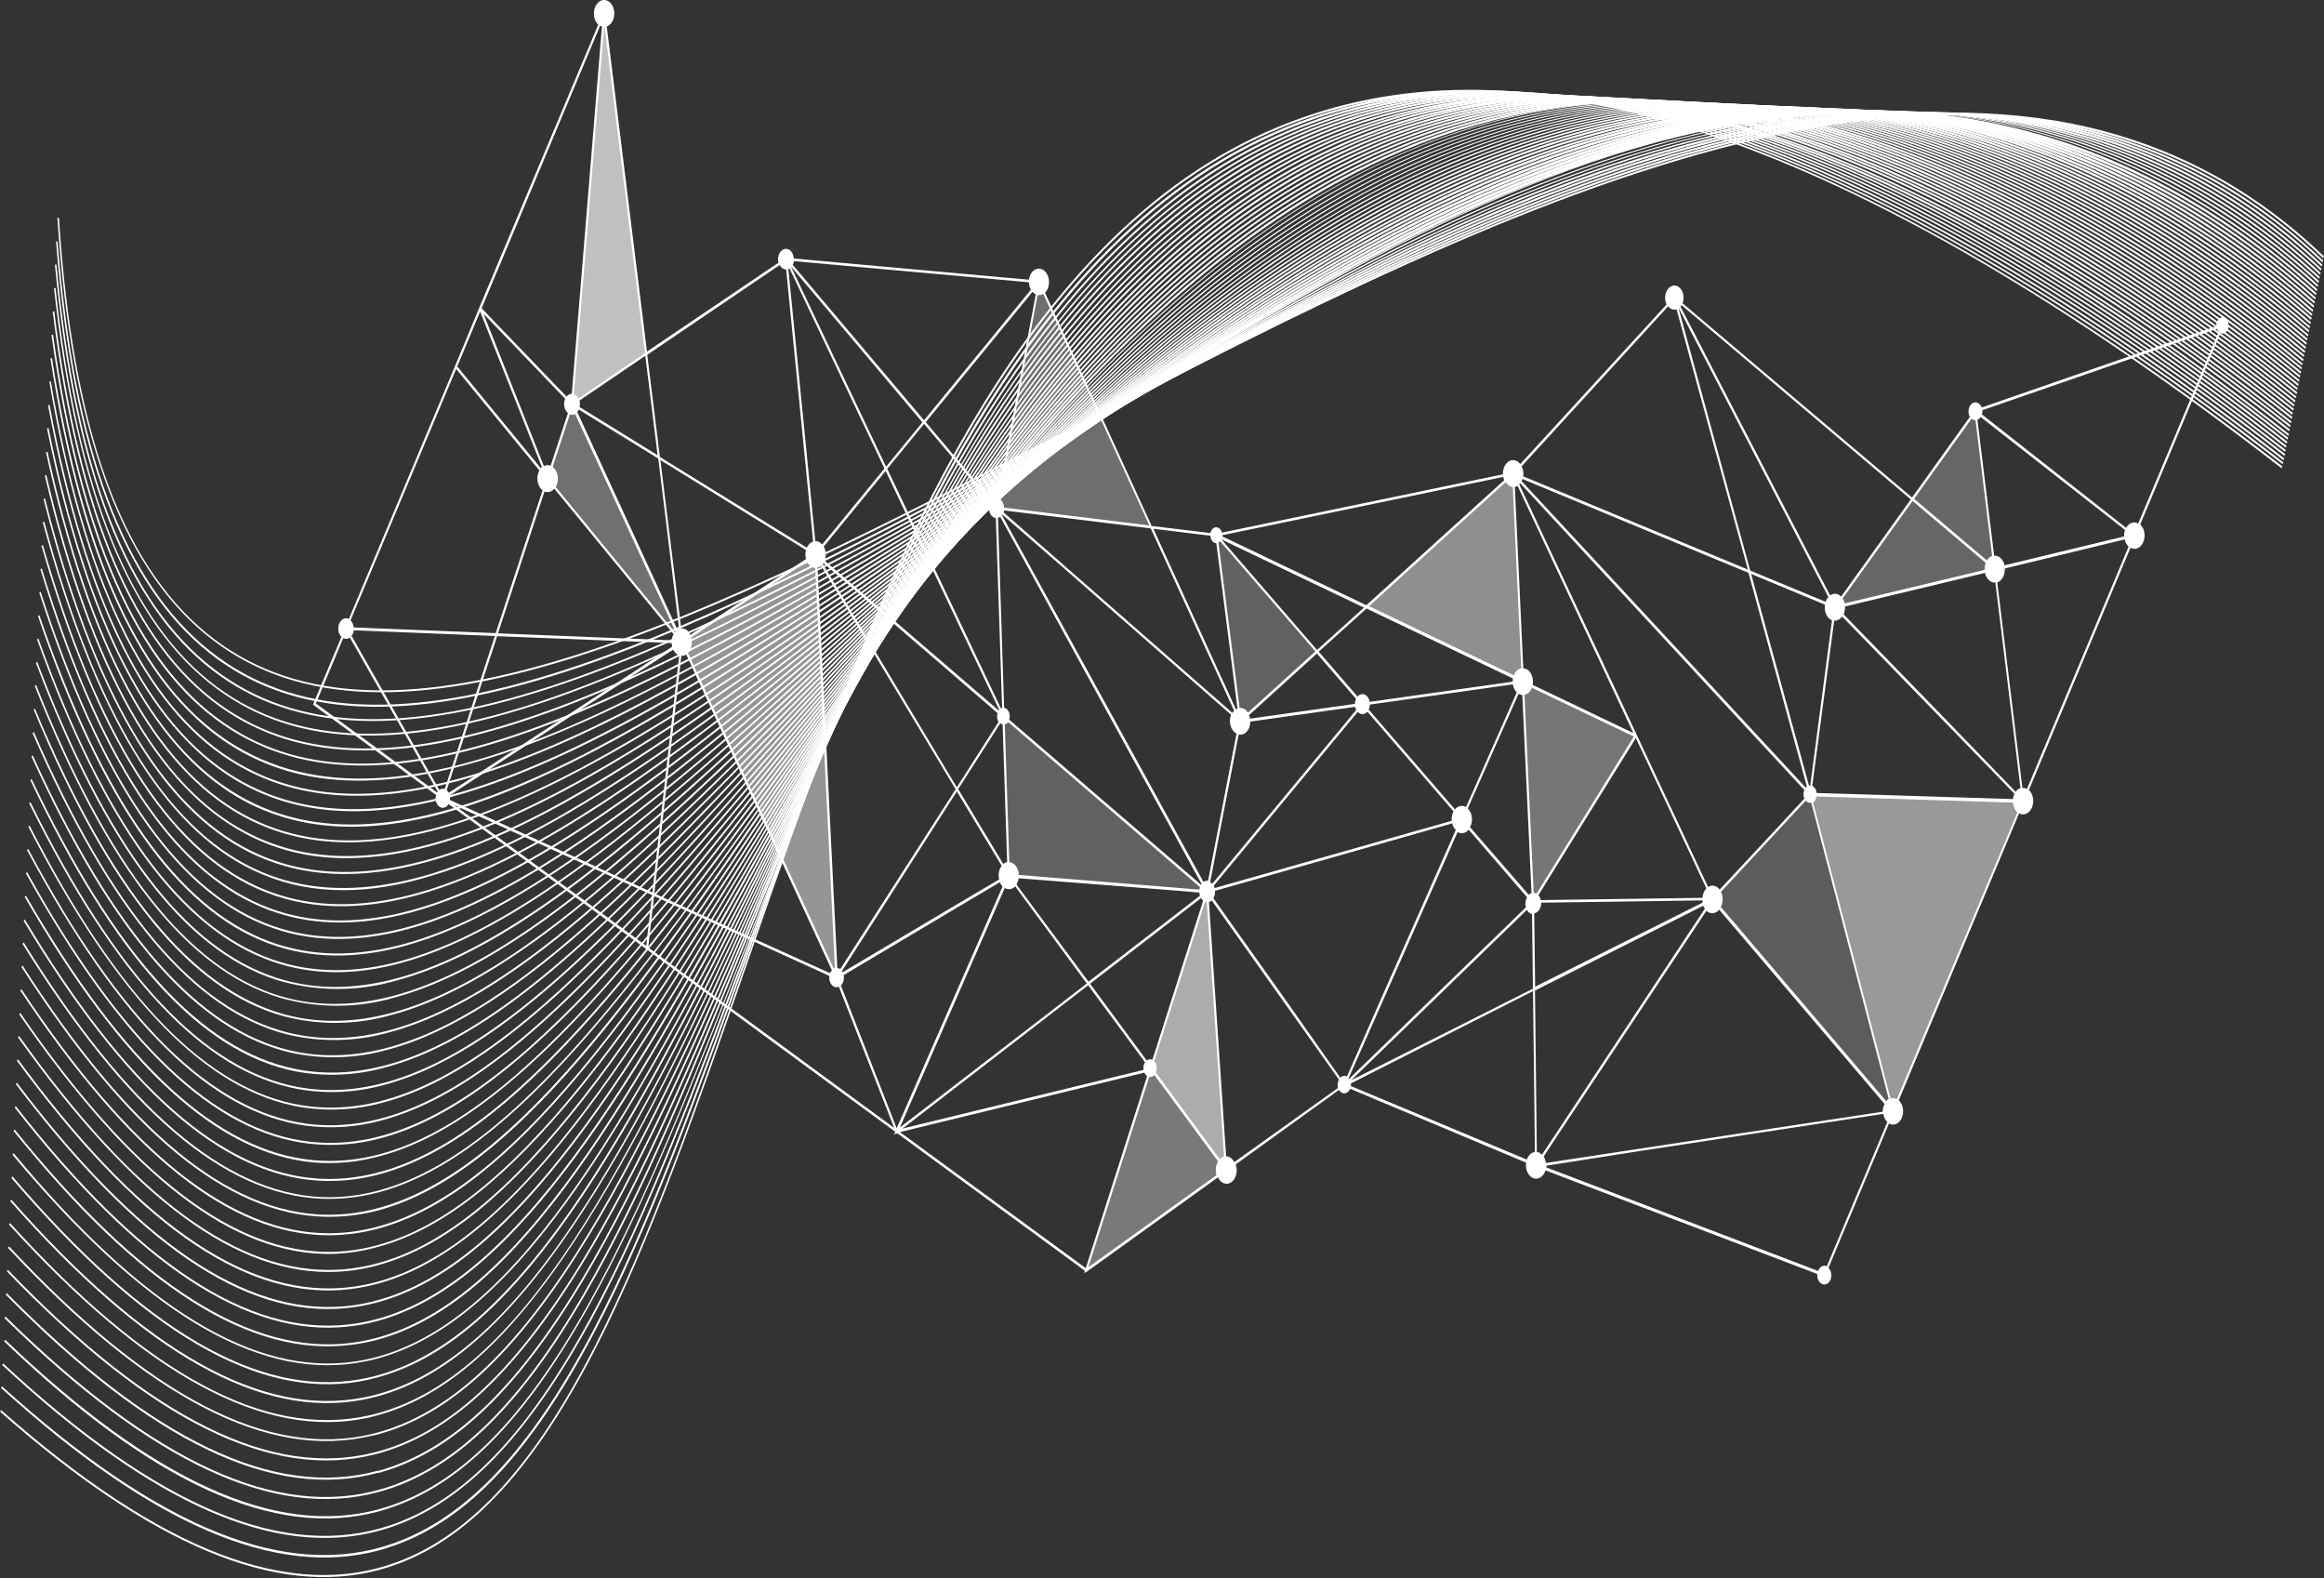 <svg width="1439" height="977" viewBox="0 0 1439 977" fill="none" xmlns="http://www.w3.org/2000/svg">
<rect x="0" y="0" width="1439" height="977" fill="#333333" stroke="none"/>
<path opacity="0.5" d="M1121.37 494.146L1172.19 688.303L1175.16 680.365L1251.06 500.32L1248.36 495.268L1123.55 491.58L1121.37 494.146Z" fill="white"/>
<path opacity="0.33" d="M947.56 424.308L1012.87 455.539L950.258 556.286L948.803 555.243L943.587 426.353L947.56 424.308Z" fill="white"/>
<path opacity="0.23" d="M754.767 333.384L815.413 403.461L768.837 445.436L766.927 439.743L753.524 334.747L754.767 333.384Z" fill="white"/>
<path d="M210.05 386.022C209.48 387.373 209.302 388.951 209.547 390.463C209.793 391.975 210.445 393.318 211.384 394.241L193.797 436.175L269.998 492.061C269.615 493.386 269.607 494.85 269.974 496.183C270.342 497.516 271.061 498.629 271.999 499.317C272.941 500.002 274.038 500.216 275.09 499.922C276.142 499.628 277.079 498.844 277.73 497.714L401.144 588.237L553.304 699.809L554.335 700.57L553.425 702.655L554.971 701.452L555.214 702.054L555.487 701.412L556.851 702.415L671.744 786.604L671.229 788.208L672.593 787.206L672.897 787.446L673.291 786.925L754.131 728.794C754.976 730.615 756.319 731.935 757.881 732.48C759.443 733.025 761.104 732.752 762.518 731.72C763.932 730.687 764.99 728.973 765.472 726.934C765.955 724.896 765.825 722.69 765.108 720.776L829.089 674.672C829.441 675.255 829.873 675.744 830.363 676.115C831.33 676.806 832.463 676.966 833.518 676.561C834.574 676.156 835.466 675.218 836.003 673.951L944.953 719.693C944.673 721.633 944.923 723.64 945.658 725.359C946.392 727.077 947.565 728.396 948.966 729.079C950.366 729.762 951.905 729.766 953.308 729.09C954.711 728.413 955.887 727.101 956.627 725.386C956.746 725.09 956.847 724.782 956.93 724.464L1125.25 788.609C1125.14 789.738 1125.29 790.886 1125.68 791.901C1126.07 792.917 1126.68 793.754 1127.43 794.301C1128.39 795.054 1129.52 795.292 1130.6 794.965C1131.69 794.638 1132.63 793.771 1133.24 792.545C1133.85 791.32 1134.08 789.83 1133.88 788.387C1133.68 786.944 1133.06 785.659 1132.17 784.8L1169.64 695.479C1171.07 696.287 1172.68 696.367 1174.15 695.702C1175.62 695.037 1176.85 693.676 1177.6 691.88C1178.36 690.085 1178.58 687.983 1178.23 685.982C1177.88 683.981 1176.98 682.222 1175.71 681.046L1250.21 503.447C1251.64 504.255 1253.24 504.334 1254.71 503.67C1256.18 503.005 1257.41 501.643 1258.17 499.848C1258.92 498.053 1259.15 495.951 1258.8 493.95C1258.45 491.949 1257.55 490.19 1256.28 489.014L1319.17 339.076C1320.59 339.885 1322.2 339.964 1323.67 339.3C1325.14 338.635 1326.37 337.273 1327.12 335.478C1327.88 333.682 1328.1 331.581 1327.75 329.58C1327.4 327.579 1326.5 325.82 1325.23 324.644L1374.9 206.217C1375.58 206.524 1376.32 206.568 1377.02 206.343C1377.72 206.118 1378.35 205.633 1378.85 204.946C1379.35 204.259 1379.69 203.397 1379.84 202.463C1379.98 201.529 1379.92 200.56 1379.66 199.671C1379.4 198.782 1378.95 198.009 1378.37 197.442C1377.79 196.876 1377.1 196.54 1376.38 196.474C1375.66 196.408 1374.95 196.614 1374.31 197.069C1373.68 197.524 1373.16 198.208 1372.81 199.041C1372.43 199.904 1372.28 200.899 1372.35 201.888L1227.11 252.241C1226.7 251.131 1226.01 250.24 1225.17 249.715C1224.31 249.11 1223.32 248.908 1222.37 249.141C1221.42 249.375 1220.55 250.031 1219.92 251.001C1219.28 251.971 1218.91 253.197 1218.88 254.479C1218.84 255.761 1219.13 257.021 1219.71 258.054L1183.93 307.966L1041.8 187.696C1042.5 185.931 1042.64 183.872 1042.18 181.974C1041.73 180.076 1040.73 178.492 1039.39 177.573C1038.06 176.653 1036.5 176.472 1035.07 177.07C1033.63 177.668 1032.43 178.995 1031.74 180.76C1031.24 181.947 1031 183.291 1031.03 184.648C1031.07 186.004 1031.39 187.321 1031.95 188.457L941.314 287.28C940.627 286.36 939.787 285.666 938.861 285.254C937.935 284.841 936.949 284.722 935.981 284.905C935.014 285.088 934.093 285.569 933.291 286.309C932.49 287.049 931.831 288.026 931.368 289.164C930.81 290.527 930.548 292.067 930.61 293.614L756.587 329.695C756.311 328.54 755.701 327.575 754.889 327.009C754.461 326.685 753.988 326.477 753.497 326.399C753.007 326.32 752.51 326.372 752.035 326.551C751.561 326.731 751.118 327.034 750.733 327.443C750.348 327.852 750.029 328.359 749.795 328.934C749.65 329.256 749.547 329.608 749.492 329.976L713.105 325.566L647.092 181.241C647.833 180.487 648.439 179.525 648.864 178.424C649.289 177.323 649.524 176.111 649.552 174.875C649.579 173.639 649.398 172.411 649.023 171.279C648.647 170.147 648.085 169.14 647.379 168.33C646.672 167.52 645.838 166.928 644.937 166.597C644.036 166.265 643.091 166.203 642.17 166.414C641.248 166.626 640.374 167.105 639.61 167.818C638.846 168.531 638.212 169.46 637.753 170.537C637.418 171.348 637.193 172.23 637.085 173.143L491.536 160.033C491.475 158.957 491.213 157.918 490.773 157.009C490.334 156.1 489.732 155.348 489.019 154.822C488.458 154.41 487.841 154.149 487.203 154.053C486.565 153.958 485.92 154.029 485.303 154.264C484.686 154.498 484.11 154.891 483.609 155.421C483.107 155.95 482.689 156.604 482.379 157.347C482.037 158.138 481.831 159.017 481.773 159.924C481.715 160.831 481.808 161.744 482.045 162.599L400.598 217.643L375.703 16.39C376.711 16.03 377.636 15.346 378.394 14.398C379.153 13.45 379.721 12.267 380.049 10.957C380.377 9.647 380.453 8.249 380.272 6.89C380.091 5.531 379.657 4.253 379.01 3.17C378.363 2.087 377.522 1.233 376.564 0.685C375.606 0.137 374.56 -0.088 373.52 0.031C372.48 0.149 371.479 0.607 370.605 1.363C369.732 2.119 369.014 3.15 368.517 4.363C367.75 6.162 367.521 8.275 367.875 10.286C368.229 12.297 369.139 14.06 370.427 15.227L297.288 189.179L296.439 191.264L282.127 225.661L281.46 227.265L216.023 383.136C214.933 382.567 213.723 382.547 212.622 383.079C211.521 383.611 210.606 384.658 210.05 386.022ZM399.355 218.605L358.177 246.668C357.748 245.875 357.201 245.207 356.57 244.704C356.183 244.445 355.776 244.243 355.357 244.103L374.005 16.911H374.369L399.355 218.605ZM349.898 247.029C349.286 248.493 349.127 250.213 349.455 251.829C349.783 253.444 350.573 254.828 351.657 255.689L340.953 288.282C339.581 287.703 338.098 287.788 336.769 288.523L299.411 194.27L349.959 246.869L349.898 247.029ZM416.609 393.439C416.225 394.343 415.978 395.337 415.881 396.365L308.356 392.036L337.163 304.238C338.201 304.654 339.303 304.714 340.364 304.413C341.425 304.111 342.41 303.458 343.227 302.514L417.094 392.517C416.942 392.797 416.76 393.078 416.639 393.399L416.609 393.439ZM342.136 289.204L352.84 256.571C353.913 256.983 355.061 256.884 356.084 256.29L361.391 267.716L418.276 391.073L417.973 391.434L344.077 301.392C344.265 301.125 344.428 300.829 344.562 300.51C344.995 299.549 345.277 298.483 345.391 297.375C345.505 296.267 345.449 295.14 345.225 294.062C345.001 292.983 344.615 291.976 344.089 291.1C343.564 290.224 342.91 289.497 342.166 288.964L342.136 289.204ZM513.975 602.429L461.031 578.455L405.177 553.038L421.885 405.947C422.928 406.031 423.97 405.769 424.917 405.185L515.127 600.706C514.693 601.114 514.314 601.615 514.005 602.189L513.975 602.429ZM630.051 546.303C630.394 545.479 630.63 544.585 630.748 543.657L716.834 550.392L742.609 552.477C742.654 553.165 742.777 553.841 742.973 554.482L673.988 607.681L629.414 547.546C629.682 547.076 629.906 546.564 630.081 546.022L630.051 546.303ZM715.743 663.768C716.221 662.627 716.376 661.3 716.182 660.022C715.988 658.744 715.456 657.599 714.681 656.792L746.187 558.17C746.525 558.276 746.87 558.343 747.218 558.37L757.922 715.925C756.944 716.191 756.022 716.738 755.223 717.529L715.743 663.968V663.768ZM910.657 511.184C911.4 509.409 911.625 507.335 911.289 505.355C910.954 503.376 910.082 501.627 908.838 500.44L940.283 429.48C941.009 429.913 941.791 430.158 942.587 430.202L946.347 510.903L948.288 552.798C947.659 553.003 947.063 553.356 946.529 553.84L910.142 511.906L910.657 511.184ZM1065.88 560.615C1066.43 559.287 1066.69 557.787 1066.64 556.276C1066.59 554.764 1066.24 553.299 1065.61 552.036L1118.1 495.629C1118.31 495.913 1118.56 496.156 1118.82 496.351C1119.65 496.929 1120.6 497.126 1121.52 496.912L1153.91 620.791L1169.46 680.164C1168.89 680.533 1168.36 681.005 1167.89 681.568L1065.46 561.297C1065.62 561.087 1065.77 560.859 1065.91 560.615H1065.88ZM1141.69 379.928C1142.27 378.494 1142.54 376.865 1142.44 375.238H1143.2L1229.08 354.631C1229.55 356.753 1230.64 358.54 1232.11 359.603C1233.14 360.382 1234.32 360.731 1235.51 360.605L1251.06 487.811C1249.91 488.181 1248.86 488.973 1248.03 490.096L1200.3 440.705L1141.54 380.249L1141.69 379.928ZM1246.39 494.627L1166.73 492.141L1124.83 490.858C1124.75 490.02 1124.53 489.218 1124.17 488.52C1123.81 487.822 1123.33 487.249 1122.77 486.849C1122.57 486.688 1122.35 486.567 1122.13 486.488L1130.71 421.863L1135.71 384.178C1136.63 384.251 1137.54 384.063 1138.39 383.627C1139.25 383.191 1140.02 382.518 1140.66 381.652L1247.3 491.299C1247.3 491.299 1247.3 491.54 1247.15 491.66C1246.75 492.573 1246.49 493.581 1246.39 494.627ZM942.436 297.262C942.436 297.022 942.587 296.781 942.678 296.501L1082.65 354.591L1118.79 486.889C1118.54 487.066 1118.31 487.281 1118.1 487.531L985.373 344.328L942.163 297.824L942.436 297.262ZM1084.29 355.273L1129.25 373.995L1130.01 374.316C1129.74 376.038 1129.89 377.831 1130.43 379.437C1130.98 381.043 1131.89 382.379 1133.04 383.256C1133.45 383.558 1133.89 383.788 1134.35 383.937L1129.41 421.422L1120.89 486.248C1120.62 486.208 1120.36 486.208 1120.1 486.248L1084.29 355.273ZM1064.82 550.673C1064.41 550.128 1063.95 549.656 1063.45 549.27C1062.57 548.617 1061.58 548.258 1060.56 548.223C1059.55 548.188 1058.54 548.478 1057.63 549.069L1044.2 520.405L982.583 389.069L940.707 299.788C940.904 299.582 941.086 299.354 941.253 299.106L1086.07 455.458L1117.25 489.054C1116.9 489.859 1116.71 490.771 1116.71 491.7C1116.71 492.629 1116.9 493.542 1117.25 494.346L1102.09 510.703L1064.82 550.673ZM966.573 358.24L1008.33 447.32L1011.36 453.775L949.016 423.948C949.345 422.178 949.227 420.314 948.679 418.642C948.132 416.969 947.185 415.58 945.983 414.687C945.128 414.06 944.171 413.716 943.194 413.684L937.978 301.432C938.568 301.322 939.14 301.092 939.676 300.75L966.573 358.24ZM1054.3 558.691L950.532 610.808L949.986 565.346C950.756 565.226 951.493 564.865 952.136 564.293C952.779 563.721 953.31 562.955 953.685 562.059C954.12 561.061 954.33 559.921 954.292 558.771L1054.11 557.368C1054.14 557.817 1054.2 558.26 1054.3 558.691ZM952.564 554.121L1012.91 456.862L1056.57 549.951C1055.88 550.64 1055.31 551.515 1054.9 552.517C1054.49 553.523 1054.23 554.627 1054.14 555.764L954.08 557.168C953.799 555.985 953.274 554.93 952.564 554.121ZM951.411 553.199C950.855 552.876 950.259 552.686 949.653 552.637L946.984 495.709L943.952 430.081C944.878 429.913 945.763 429.463 946.536 428.768C947.309 428.072 947.95 427.15 948.409 426.072C948.409 426.072 948.409 425.792 948.409 425.671L1011.66 455.899L951.411 553.199ZM907.747 499.558C906.623 498.886 905.374 498.665 904.156 498.921C902.938 499.178 901.804 499.901 900.894 501.001L847.465 439.222C847.465 439.222 847.616 439.021 847.647 438.901C848.009 438.057 848.207 437.106 848.223 436.135L936.735 423.627C937.06 425.619 937.922 427.386 939.161 428.598L907.747 499.558ZM612.949 311.494C612.644 312.212 612.45 313.002 612.378 313.819C612.306 314.636 612.358 315.464 612.53 316.255C612.702 317.046 612.991 317.783 613.38 318.425C613.77 319.067 614.252 319.6 614.798 319.993C615.357 320.415 615.977 320.674 616.618 320.755L618.073 364.413L620.499 438.26L619.801 438.54L549.392 290.206L572.164 262.384L613.161 310.933L612.949 311.494ZM510.063 338.315L548.391 291.529L618.71 439.462L618.437 439.823L510.639 347.094C511.173 345.706 511.402 344.147 511.3 342.596C511.199 341.044 510.77 339.561 510.063 338.315ZM509.881 348.578L575.864 405.346L617.679 441.427C617.388 442.321 617.291 443.304 617.398 444.267C617.505 445.229 617.812 446.134 618.285 446.879L592.45 487.33L509.548 349.219C509.672 349.018 509.783 348.803 509.881 348.578ZM617.952 320.515C618.432 320.436 618.896 320.232 619.316 319.913L679.355 429.48L744.034 547.265L743.731 547.706L624.896 445.476C625.293 444.281 625.339 442.933 625.025 441.695C624.711 440.457 624.059 439.418 623.198 438.781C622.748 438.447 622.254 438.229 621.742 438.139L617.952 320.515ZM620.378 318.871C620.473 318.785 620.555 318.676 620.62 318.55L652.914 346.613L762.258 442.429C761.498 444.348 761.336 446.584 761.806 448.659C762.277 450.734 763.342 452.483 764.775 453.534C765.059 453.734 765.352 453.908 765.654 454.055L760.529 480.595L748.036 545.18C747.053 545.028 746.058 545.28 745.186 545.902L681.114 429.279L620.378 318.871ZM766.958 454.697C768.21 454.955 769.491 454.71 770.637 453.996C771.783 453.281 772.741 452.129 773.386 450.688C773.883 449.454 774.144 448.077 774.144 446.679L793.187 443.993L839.096 437.538C839.23 438.227 839.456 438.879 839.763 439.462L750.614 547.065C750.373 546.815 750.12 546.587 749.856 546.383L749.31 546.103L753.1 526.458L766.958 454.697ZM773.386 442.67L815.414 404.544L839.672 432.607C839.604 432.721 839.543 432.842 839.49 432.968C839.138 433.804 838.94 434.738 838.914 435.694L773.962 444.875C773.855 444.075 773.65 443.303 773.356 442.589L773.386 442.67ZM815.505 402.339L756.284 333.905L844.584 376.12L815.505 402.339ZM846.161 376.681L936.796 419.979C936.676 420.635 936.615 421.308 936.614 421.983L848.102 434.451C847.954 433.616 847.679 432.83 847.293 432.14C846.907 431.451 846.419 430.873 845.858 430.442C845.023 429.832 844.068 429.574 843.119 429.703C842.17 429.832 841.274 430.341 840.551 431.164L816.536 403.381L846.161 376.681ZM898.892 508.097L752.13 549.711C751.98 549.202 751.787 548.718 751.554 548.267L840.703 440.665C840.919 440.898 841.152 441.099 841.4 441.267C842.229 441.879 843.18 442.139 844.125 442.01C845.069 441.881 845.96 441.369 846.676 440.545L900.014 502.284C900.014 502.524 899.741 502.765 899.62 503.046C898.988 504.56 898.733 506.3 898.892 508.017V508.097ZM713.559 655.99C712.979 655.722 712.361 655.622 711.749 655.699C711.137 655.775 710.544 656.024 710.012 656.431L674.959 608.924L743.64 555.925C744.018 556.537 744.469 557.065 744.974 557.488L713.559 655.99ZM708.071 662.284L558.883 698.566L673.776 609.886L708.981 657.554C708.802 657.844 708.64 658.153 708.496 658.476C708.028 659.614 707.878 660.934 708.071 662.204V662.284ZM630.839 541.612C630.804 540.187 630.49 538.798 629.926 537.582C629.363 536.366 628.57 535.365 627.625 534.677C626.806 534.075 625.892 533.732 624.956 533.675L622.167 448.523C622.959 448.295 623.679 447.749 624.229 446.959L743.033 549.19C742.88 549.669 742.759 550.166 742.669 550.673L685.056 545.982L630.839 541.612ZM623.622 533.594C622.76 533.771 621.934 534.181 621.196 534.797L608.461 513.629L593.299 488.453L619.347 447.761C619.802 448.07 620.295 448.273 620.802 448.362L623.622 533.594ZM618.589 544.419L590.024 561.297L521.677 601.868C521.563 601.624 521.431 601.396 521.283 601.187L554.638 549.069L592.481 489.896L597.15 497.633L620.226 535.96C619.787 536.515 619.409 537.149 619.104 537.844C618.683 538.866 618.43 539.995 618.362 541.156C618.294 542.317 618.413 543.483 618.71 544.579L618.589 544.419ZM520.282 599.864C519.72 599.467 519.099 599.235 518.463 599.182L507.243 372.391L506.212 351.504C507.027 351.304 507.808 350.91 508.517 350.342L591.723 488.573L520.282 599.864ZM516.977 599.142C516.706 599.212 516.442 599.319 516.189 599.463L425.978 404.063C426.667 403.364 427.244 402.492 427.676 401.497C428.107 400.442 428.362 399.277 428.425 398.081C428.488 396.885 428.357 395.685 428.04 394.561L483.986 357.959L499.693 347.696C500.252 348.875 501.022 349.853 501.937 350.542C502.803 351.168 503.77 351.511 504.757 351.544L516.977 599.142ZM425.22 390.031C424.178 389.258 422.986 388.909 421.794 389.029L408.907 284.794L483.167 330.657L499.056 340.48C498.552 342.277 498.552 344.254 499.056 346.052L445.87 380.931L427.404 392.958C426.87 391.759 426.12 390.753 425.22 390.031ZM420.49 389.269L419.459 389.791L386.104 317.227L357.419 255.007C357.814 254.592 358.152 254.09 358.419 253.524L407.603 283.872L420.49 389.269ZM399.567 220.249L407.178 281.787L373.823 261.181L358.844 251.92C359.17 250.619 359.17 249.213 358.844 247.911L399.567 220.249ZM503.483 335.228C502.674 335.48 501.912 335.944 501.24 336.591C500.569 337.238 500.001 338.056 499.572 338.996L408.603 282.87L400.78 219.607L482.803 164.042C483.218 164.865 483.781 165.54 484.441 166.007C485.152 166.542 485.957 166.818 486.776 166.809L503.483 335.228ZM519.797 231.394L547.664 290.006L509.123 337.032C508.784 336.653 508.419 336.317 508.032 336.03C507.054 335.295 505.941 334.934 504.818 334.987L498.753 273.208L488.14 166.528C488.387 166.425 488.63 166.305 488.868 166.167L519.797 231.394ZM489.959 165.205L571.133 261.422L548.634 288.883L522.314 233.479L489.929 165.325L489.959 165.205ZM638.298 179.357L572.164 260.139L490.869 163.922C490.96 163.785 491.041 163.637 491.112 163.481C491.345 162.903 491.509 162.281 491.597 161.637L637.146 174.746C637.169 176.408 637.583 178.019 638.329 179.357H638.298ZM641.331 182.203L617.679 308.287C616.399 308.132 615.124 308.65 614.131 309.73L573.226 261.301L639.329 180.64C639.66 181.044 640.026 181.394 640.421 181.682L641.331 182.203ZM711.679 325.245L621.742 314.22C621.707 313.156 621.466 312.121 621.041 311.215C620.616 310.309 620.022 309.563 619.316 309.049L618.801 308.768L642.453 182.644C643.663 182.854 644.894 182.604 646 181.923L711.679 325.245ZM764.138 439.944C763.741 440.32 763.384 440.765 763.077 441.267L668.651 358.56L621.439 317.187C621.577 316.8 621.688 316.397 621.772 315.984L712.529 327.089L764.138 439.944ZM766.23 438.54C765.897 438.665 765.573 438.826 765.26 439.021L714.166 327.29L749.431 331.62C749.472 332.445 749.668 333.244 750.002 333.944C750.336 334.644 750.796 335.223 751.342 335.629C751.886 336.038 752.504 336.246 753.131 336.23L766.23 438.54ZM754.435 335.829C754.81 335.631 755.166 335.375 755.496 335.067L814.474 403.221L772.719 441.106C772.244 440.322 771.656 439.668 770.991 439.182C769.948 438.409 768.756 438.06 767.564 438.18L754.435 335.829ZM931.459 297.182L846.04 374.637L756.83 332.021C756.845 331.78 756.845 331.539 756.83 331.299L930.852 295.218C930.959 295.899 931.132 296.56 931.368 297.182H931.459ZM936.705 301.512L941.617 406.869L941.951 413.684C941.024 413.87 940.141 414.326 939.365 415.02C938.588 415.713 937.939 416.626 937.463 417.693C937.451 417.827 937.451 417.961 937.463 418.094L904.35 402.299L847.707 375.238L932.338 298.465C932.821 299.23 933.407 299.868 934.067 300.349C934.839 300.984 935.71 301.382 936.614 301.512H936.705ZM1082.25 352.547L943.163 294.857C943.486 292.69 943.148 290.442 942.223 288.603L1032.92 189.58C1033.26 190.042 1033.64 190.434 1034.07 190.742C1035.3 191.65 1036.74 191.907 1038.1 191.464L1082.25 352.547ZM1039.47 190.783L1132.1 369.545C1131.51 370.174 1131.02 370.95 1130.65 371.83C1130.57 372.064 1130.49 372.305 1130.44 372.552L1083.74 353.188L1039.38 190.863L1039.47 190.783ZM1183.14 309.129L1140.02 369.264C1139.78 369.014 1139.53 368.787 1139.26 368.583C1138.33 367.902 1137.29 367.544 1136.23 367.544C1135.17 367.544 1134.12 367.902 1133.2 368.583L1040.56 189.78C1040.79 189.506 1041 189.212 1041.2 188.898L1183.14 309.129ZM1184.26 310.091L1229.53 348.417C1229.03 349.762 1228.8 351.252 1228.86 352.747L1205.03 358.48L1142.23 373.514C1141.99 372.382 1141.56 371.339 1140.96 370.467L1184.26 310.091ZM1233.5 344.088C1232.22 344.563 1231.09 345.559 1230.26 346.934L1185.2 308.768L1220.83 259.096L1221.16 259.417C1221.79 259.877 1222.5 260.112 1223.22 260.099L1233.5 344.088ZM1224.41 259.898C1225.18 259.575 1225.86 258.962 1226.38 258.134L1315.8 328.052C1315.35 329.3 1315.15 330.681 1315.22 332.061L1241.21 349.941C1240.99 348.882 1240.6 347.894 1240.08 347.039C1239.56 346.184 1238.91 345.479 1238.17 344.97C1237.13 344.214 1235.94 343.866 1234.75 343.967L1224.41 259.898ZM1323.96 324.043C1322.66 323.322 1321.22 323.196 1319.86 323.682C1318.51 324.169 1317.31 325.241 1316.47 326.729L1227.17 256.531C1227.42 255.704 1227.52 254.812 1227.47 253.925L1372.72 203.571C1372.96 204.273 1373.32 204.89 1373.78 205.375L1323.96 324.043ZM1255.03 488.413C1254.15 487.91 1253.2 487.677 1252.24 487.731L1236.69 360.565C1238.1 360.065 1239.34 358.925 1240.19 357.344C1241.04 355.762 1241.44 353.838 1241.33 351.905L1315.59 333.905C1316 335.703 1316.85 337.269 1318.01 338.355L1255.03 488.413ZM1174.5 680.405C1173.27 679.726 1171.91 679.571 1170.61 679.964L1169.55 675.955L1122.67 496.792C1123.36 496.301 1123.93 495.564 1124.31 494.667C1124.52 494.156 1124.67 493.599 1124.74 493.023L1225.2 496.15L1246.42 496.832C1246.5 498.048 1246.79 499.225 1247.25 500.279C1247.72 501.333 1248.36 502.237 1249.12 502.925L1174.5 680.405ZM957.324 721.618L1015.94 712.397L1166.1 689.505C1166.41 691.544 1167.31 693.341 1168.61 694.517L1131.16 783.838C1130.2 783.367 1129.14 783.367 1128.17 783.837C1127.2 784.307 1126.39 785.217 1125.89 786.404C1125.9 786.537 1125.9 786.671 1125.89 786.805L957.567 722.66C957.553 722.189 957.513 721.72 957.445 721.257L957.324 721.618ZM955.656 716.085L1056.63 563.742L1057.18 564.263C1058.33 565.106 1059.66 565.446 1060.97 565.238C1062.28 565.029 1063.51 564.282 1064.48 563.101L1166.92 683.372C1166.92 683.612 1166.64 683.853 1166.52 684.133C1166.01 685.359 1165.75 686.741 1165.76 688.142L957.173 719.894C957.01 718.36 956.527 716.916 955.778 715.725L955.656 716.085ZM951.593 713.399L950.441 613.174L1054.63 560.655C1054.89 561.334 1055.23 561.956 1055.63 562.5L1029.77 601.547L954.777 714.762L954.231 714.241C953.462 713.622 952.606 713.213 951.715 713.039L951.593 713.399ZM836.367 670.703L949.228 613.494L950.411 713.079C949.436 713.212 948.499 713.644 947.672 714.34C946.846 715.036 946.153 715.976 945.65 717.088C945.557 717.32 945.475 717.562 945.407 717.809L836.458 672.267C836.529 671.626 836.508 670.973 836.397 670.342L836.367 670.703ZM836.67 668.699L945.438 563.221C945.849 563.998 946.388 564.642 947.014 565.105C947.517 565.458 948.06 565.702 948.622 565.827L949.167 612.011L836.67 668.699ZM834.972 667.616L902.531 515.033C903.655 515.704 904.903 515.926 906.121 515.669C907.339 515.413 908.473 514.69 909.384 513.589L945.559 555.444L945.104 556.326C944.772 557.136 944.573 558.03 944.521 558.949C944.469 559.868 944.564 560.791 944.801 561.658L835.245 667.937L834.972 667.616ZM830.029 667.295L795.734 618.546L751.281 556.005L751.766 555.083C752.236 553.973 752.437 552.7 752.342 551.435L899.165 509.701C899.586 511.308 900.369 512.707 901.409 513.71L853.59 621.713L834.002 666.373C833.364 666.006 832.665 665.865 831.974 665.963C831.283 666.062 830.623 666.397 830.06 666.935L830.029 667.295ZM759.226 716.125L748.582 558.41C749.204 558.214 749.791 557.86 750.311 557.368L794.733 619.949L829.089 668.338C828.954 668.551 828.832 668.779 828.725 669.019C828.45 669.696 828.284 670.441 828.237 671.207C828.19 671.972 828.263 672.743 828.452 673.469L764.259 719.373C763.705 718.308 762.98 717.418 762.137 716.767C761.247 716.145 760.262 715.802 759.256 715.765L759.226 716.125ZM711.589 666.654C712.158 666.751 712.736 666.695 713.289 666.488C713.841 666.282 714.356 665.929 714.803 665.451L754.222 718.892C753.966 719.286 753.742 719.717 753.555 720.175C753.098 721.27 752.834 722.488 752.782 723.737C752.729 724.986 752.89 726.235 753.252 727.391L673.867 784.439L711.589 666.654ZM557.215 700.771L708.556 663.968C708.918 664.826 709.454 665.534 710.103 666.013H710.315L689.817 730.157L672.29 785.001L557.215 700.771ZM557.215 697.924L578.957 648.293L622.136 549.671C623.179 550.299 624.333 550.538 625.472 550.362C626.61 550.185 627.69 549.599 628.595 548.668L672.927 608.804L557.215 697.924ZM520.676 610.006C521.224 609.516 521.672 608.855 521.98 608.082C522.273 607.408 522.458 606.663 522.526 605.891C522.594 605.119 522.542 604.337 522.374 603.592L588.387 564.304L619.043 546.143C619.473 547.153 620.062 548.028 620.772 548.708L577.35 647.852L555.214 698.406L520.676 610.006ZM401.387 586.474L404.995 554.682L513.52 604.073C513.376 605.094 513.437 606.148 513.697 607.128C513.958 608.109 514.408 608.982 515.004 609.659C515.599 610.337 516.319 610.797 517.091 610.991C517.863 611.186 518.66 611.109 519.403 610.768L553.668 698.165L401.387 586.474ZM281.126 498.275L403.721 554L400.143 585.471L281.126 498.275ZM278.458 492.382L373.611 430.121L416.821 402.058C417.377 403.254 418.162 404.235 419.095 404.905C419.55 405.251 420.04 405.507 420.551 405.666L403.903 552.397L278.579 495.188C278.738 494.229 278.696 493.231 278.458 492.301V492.382ZM307.841 393.8L415.851 398.049C415.906 398.817 416.039 399.572 416.245 400.294L277.882 490.738C277.533 490.083 277.09 489.524 276.578 489.094L307.841 393.8ZM272.06 489.014L217.691 393.599C218.023 393.186 218.308 392.714 218.54 392.196C218.798 391.557 218.972 390.866 219.056 390.151L306.416 393.679L275.365 488.413C274.254 488.016 273.069 488.202 272.06 488.934V489.014ZM212.536 395.042C213.198 395.373 213.907 395.512 214.613 395.45C215.319 395.388 216.007 395.126 216.63 394.682L270.999 489.976C270.871 490.145 270.759 490.334 270.665 490.537L195.586 435.453L212.536 395.042ZM282.461 228.387L334.009 291.249C333.831 291.54 333.668 291.848 333.524 292.171C333.121 293.123 332.864 294.172 332.767 295.256C332.671 296.34 332.737 297.439 332.963 298.489C333.188 299.539 333.568 300.52 334.081 301.376C334.593 302.232 335.228 302.946 335.95 303.476L306.931 391.915L218.995 388.387C218.921 387.515 218.71 386.672 218.375 385.913C218.041 385.154 217.591 384.495 217.054 383.978L282.461 228.387ZM297.288 192.907L335.525 289.124C335.29 289.329 335.067 289.556 334.858 289.805L283.128 226.824L297.288 192.907ZM371.579 15.989C371.942 16.191 372.318 16.352 372.701 16.47L354.053 243.702C352.839 243.745 351.681 244.389 350.808 245.506L298.228 190.823L371.579 15.989Z" fill="white"/>
<path opacity="0.25" d="M1223.92 258.494L1235.08 350.622L1229.68 353.348L1137.71 375.277L1139.05 372.11L1221.71 256.33L1223.92 258.494Z" fill="white"/>
<path opacity="0.45" d="M937.281 299.147L942.618 420.259L938.524 419.738L846.161 375.559L932.581 296.661L937.281 299.147Z" fill="white"/>
<path opacity="0.29" d="M642.422 179.717L616.647 316.305L620.256 315.262L712.68 326.127L645.727 179.557L642.422 179.717Z" fill="white"/>
<path opacity="0.23" d="M624.168 538.325L621.621 445.917L623.501 445.155L746.005 550.753L743.67 552.035L628.716 542.374L624.168 538.325Z" fill="white"/>
<path opacity="0.48" d="M505.059 349.099L517.915 603.191L515.945 600.385L424.279 402.459L427.19 394.12L500.086 346.613L505.059 349.099Z" fill="white"/>
<path opacity="0.3" d="M340.407 292.292L353.446 251.159L356.144 254.807L419.61 392.197L417.912 392.317L342.954 301.071L340.407 292.292Z" fill="white"/>
<path opacity="0.69" d="M373.55 14.626L354.326 245.906L358.207 247.63L400.022 219.086L375.097 15.267L373.55 14.626Z" fill="white"/>
<path opacity="0.34" d="M714.014 662.645L759.377 724.464L753.798 728.233L672.896 786.364L711.588 664.289L714.014 662.645Z" fill="white"/>
<path opacity="0.2" d="M1063.85 552.116L1119.73 493.143L1121.92 496.029L1171.1 682.409L1168.1 683.411L1064.42 561.136L1063.85 552.116Z" fill="white"/>
<path opacity="0.59" d="M712.709 661.683L756.768 720.856L758.83 716.647L747.884 556.085L746.155 556.205L712.709 661.683Z" fill="white"/>
<path d="M1438.42 159.793L1439 158.751C1391.97 113.408 1335.9 85.105 1271.98 74.561C1214.82 65.3 1151.39 69.309 1078.07 87.43C942.648 120.625 799.1 194.832 660.282 266.633C549.725 323.802 445.294 377.804 353.598 406.388C250.712 438.46 178.938 433.85 127.693 391.755C74.628 348.137 44.76 264.108 36.512 134.857H35.542C43.972 264.549 74.022 348.859 127.359 392.717C178.908 434.972 250.773 439.703 353.961 407.511C445.718 378.886 550.18 324.885 660.798 267.676C799.585 195.914 943.072 121.707 1078.37 88.552C1231.93 50.988 1349.76 74.24 1438.42 159.793Z" fill="white"/>
<path d="M1437.94 162.318L1438.49 161.316C1345.76 72.757 1224.95 48.782 1069.15 87.991C932.369 122.509 788.912 199.041 650.215 273.088C542.478 330.617 440.715 384.939 351.324 414.125C251.259 446.879 180.788 443.311 129.967 402.9C76.751 360.645 45.883 277.778 35.664 149.489H34.693C44.973 278.299 75.963 361.567 129.452 404.062C180.546 444.634 251.077 448.162 351.566 415.408C441.018 386.182 542.812 331.82 650.579 274.29C789.245 200.284 932.581 123.751 1069.34 89.314C1224.86 50.105 1345.43 73.999 1437.94 162.318Z" fill="white"/>
<path d="M1437.43 164.884L1438 163.842C1221.59 -40.618 912.873 129.444 640.514 279.623C535.536 337.473 436.411 392.116 349.263 421.943C251.654 455.298 182.7 452.813 132.243 413.925C78.966 373.153 47.036 291.289 34.968 163.802H33.998C46.127 291.73 78.087 373.875 131.728 415.048C182.428 453.935 251.624 456.461 349.476 423.066C436.684 393.279 535.87 338.595 640.847 280.705C912.994 130.767 1221.47 -39.295 1437.43 164.884Z" fill="white"/>
<path d="M1436.94 167.41L1437.48 166.408C1212.25 -44.587 903.501 131.168 631.081 286.197C528.833 344.408 432.255 399.412 347.29 429.801C252.198 463.797 184.578 462.194 134.455 425.27C80.935 385.701 48.156 305 34.39 178.274H33.419C47.368 305.32 80.298 386.423 134.091 426.233C184.457 463.476 252.35 464.96 347.654 430.843C432.558 400.455 529.318 345.451 631.597 287.2C903.743 132.451 1212.13 -42.944 1436.94 167.41Z" fill="white"/>
<path d="M1436.43 169.975L1436.97 168.933C1332.81 72.235 1204.4 46.217 1044.41 89.354L1042.99 89.755C902.35 128.081 759.864 211.829 622.047 292.852C522.436 351.384 428.345 406.708 345.473 437.658C252.806 472.296 186.491 471.895 136.701 436.415C83.029 398.169 49.28 318.429 33.603 192.666L32.633 192.907C48.401 319.071 82.302 399.091 136.276 437.458C186.278 473.098 252.867 473.539 345.776 438.821C428.709 407.831 522.831 352.506 622.471 293.934C760.197 213.072 902.654 129.444 1043.23 91.037L1044.66 90.677C1204.33 47.499 1332.48 73.318 1436.43 169.975Z" fill="white"/>
<path d="M1435.94 172.542L1436.48 171.499C1328.02 71.635 1196.51 45.255 1034.44 90.397C892.676 130.046 750.675 216.24 613.313 299.628C516.28 358.521 424.644 414.126 343.804 445.677C253.503 480.956 188.4 481.758 138.974 447.681C85.09 410.758 50.401 332.101 32.844 207.14L31.873 207.38C49.491 332.702 84.362 411.841 138.488 448.764C188.157 482.84 253.503 482.239 344.046 446.879C424.948 415.288 516.644 359.643 613.707 300.71C885.338 135.899 1193.21 -50.962 1435.94 172.542Z" fill="white"/>
<path d="M1435.42 175.067L1435.97 174.025C1323.53 71.313 1189.42 44.172 1025.98 91.038C883.155 132.01 735.362 224.659 604.944 306.403C413.911 426.232 248.682 529.705 141.218 458.746C87.183 423.266 51.675 345.691 32.177 221.652L31.237 221.932C50.644 346.212 86.485 424.228 140.793 460.029C190.159 492.542 254.261 490.938 342.561 454.937C421.4 422.865 510.822 366.738 605.338 307.565C876.454 137.462 1183.65 -54.971 1435.42 175.067Z" fill="white"/>
<path d="M1434.94 177.553L1435.45 176.51C1318.98 70.873 1182.32 43.05 1017.61 91.559C873.816 133.895 726.69 229.149 596.878 313.178C410.879 433.449 250.259 537.684 143.492 470.011C89.275 435.734 52.524 359.202 31.48 236.045L30.54 236.325C51.766 359.883 88.578 436.777 143.098 471.174C183.003 496.391 230.367 497.794 283.674 483.401C373.551 459.107 480.409 389.951 597.303 314.301C867.63 139.387 1174.04 -58.98 1434.94 177.553Z" fill="white"/>
<path d="M278.883 493.464C367.941 469.41 473.707 398.69 589.57 321.076C858.988 141.151 1164.52 -62.989 1434.39 180.199L1434.94 179.116C1314.38 70.592 1175.13 42.248 1009.3 92.281C864.598 135.979 718.2 233.799 589.116 320.114C408.149 441.106 251.805 545.581 145.675 481.317C91.276 448.362 53.646 373.073 30.692 250.597L29.752 250.918C52.797 373.594 90.579 449.365 145.281 482.479C183.761 505.731 228.669 507.014 278.883 493.464Z" fill="white"/>
<path d="M274.487 503.486C362.726 479.432 467.34 407.27 582.142 328.172C837.217 152.135 1154.64 -66.998 1433.91 182.724L1434.39 181.561C1309.77 70.15 1168.04 41.245 1001.08 92.802C855.532 137.863 709.983 238.329 581.626 326.929C405.512 448.523 253.382 553.519 148.011 492.461C93.43 460.83 54.829 386.383 30.055 264.949L29.115 265.27C53.98 387.104 92.793 461.712 147.617 493.784C184.58 515.112 227.184 516.275 274.487 503.486Z" fill="white"/>
<path d="M270.423 513.549C357.874 489.936 461.456 416.21 575.015 335.148C828.908 154.18 1144.87 -71.007 1433.42 185.29L1433.97 184.248C1305.22 69.87 1161.06 40.204 993.045 93.564C846.768 139.988 702.158 243.06 574.591 334.105C403.176 456.301 255.11 561.858 150.345 503.888C95.552 473.579 56.011 400.214 29.418 279.623L28.477 279.984C55.162 400.976 94.915 474.582 149.981 505.05C185.458 524.614 225.879 525.577 270.423 513.549Z" fill="white"/>
<path d="M266.693 523.692C353.416 500.28 455.634 424.99 568.223 342.123C820.75 156.225 1135.05 -75.016 1432.91 187.856L1433.45 186.774C1300.61 69.51 1153.94 39.201 985.07 94.205C838.095 142.033 694.517 247.751 567.768 341.041C400.992 463.878 256.747 569.956 152.619 515.073C97.613 486.248 57.072 413.765 28.689 294.015L27.75 294.376C56.253 414.647 96.976 487.09 152.255 516.235C186.368 534.356 224.726 535.038 266.693 523.692Z" fill="white"/>
<path d="M263.267 533.875C349.262 510.663 450.267 433.85 561.703 349.139C812.776 158.31 1125.1 -79.025 1432.42 190.382L1432.94 189.339C1295.97 69.069 1146.87 38.239 977.156 94.807C829.575 144.037 686.997 252.442 561.097 348.057C398.749 471.575 258.445 578.215 154.772 526.338C99.554 498.676 58.042 427.396 27.871 308.528L26.961 308.929C57.284 428.197 98.948 499.718 154.317 527.541C187.308 543.938 223.696 544.579 263.267 533.875Z" fill="white"/>
<path d="M260.113 544.138C345.472 521.086 445.233 442.75 555.487 356.195C804.892 160.394 1115.28 -83.315 1431.81 192.947L1432.36 191.865C1291.21 68.748 1139.75 37.197 969.271 95.648C821.205 146.082 679.78 257.132 555.032 355.113C396.838 479.392 260.204 586.554 157.197 537.563C101.767 511.184 59.285 440.986 27.416 322.92L26.506 323.361C58.588 441.788 101.282 512.267 156.894 538.766C188.278 553.72 222.846 554.401 260.113 544.138Z" fill="white"/>
<path d="M257.232 554.401C341.984 531.509 440.503 451.609 549.544 363.21C797.159 162.438 1105.36 -87.404 1431.36 195.473L1431.88 194.43C1286.63 68.347 1132.8 36.154 961.66 96.089C813.079 148.206 672.775 261.822 549.028 362.168C394.988 487.049 261.932 594.972 159.472 548.828C103.829 523.772 60.377 454.616 26.567 337.392L25.688 337.873C59.588 455.458 103.253 524.854 159.108 550.031C189.309 563.622 222.088 563.902 257.232 554.401Z" fill="white"/>
<path d="M254.593 564.785C338.769 542.053 436.045 460.55 543.872 370.307C789.487 164.523 1095.38 -91.533 1430.9 197.919L1431.45 196.836C1281.96 67.826 1125.8 35.032 954.048 96.611C804.982 150.011 665.982 266.433 543.357 369.224C393.29 494.867 263.69 603.392 161.775 560.094C105.921 536.361 61.468 468.247 25.869 351.865L24.989 352.346C60.679 469.089 105.345 537.443 161.442 561.297C190.37 573.564 221.481 573.725 254.593 564.785Z" fill="white"/>
<path d="M252.199 575.208C335.86 552.597 431.862 469.57 538.477 377.362C782.15 166.608 1085.41 -95.703 1430.42 200.604L1430.94 199.522C1085.41 -97.186 781.847 165.525 537.961 376.32C391.775 502.724 265.511 611.93 164.081 571.359C107.984 548.948 62.561 481.877 25.173 366.337L24.294 366.818C61.803 482.759 107.438 550.031 163.778 572.562C191.463 583.627 220.967 583.627 252.199 575.208Z" fill="white"/>
<path d="M250.017 585.672C333.192 563.181 427.951 478.551 533.353 384.419C774.843 168.693 1075.43 -99.752 1429.91 203.13L1430.42 202.088C1075.4 -101.275 774.54 167.45 532.868 383.376C390.351 510.623 267.392 620.51 166.447 582.625C110.077 561.537 63.805 495.509 24.385 380.81L23.506 381.332C62.925 496.391 109.441 562.66 166.023 583.868C192.586 593.77 220.574 593.61 250.017 585.672Z" fill="white"/>
<path d="M248.015 596.175C330.826 573.845 424.311 487.571 528.47 391.474C767.686 170.778 1065.43 -103.881 1429.42 205.616L1429.94 204.534C1065.4 -105.404 767.292 169.535 527.924 390.432C389.106 518.721 269.21 629.089 168.69 593.93C112.138 574.126 64.744 509.139 23.778 395.283L22.929 395.804C64.016 510.061 111.592 575.248 168.478 595.133C193.767 603.993 220.3 603.672 248.015 596.175Z" fill="white"/>
<path d="M246.196 606.759C328.674 584.509 420.916 496.591 523.831 398.53C760.652 172.862 1055.36 -107.97 1428.9 208.222L1429.42 207.179C1263.13 66.382 1098.02 31.063 924.668 99.176C774.418 158.189 640.998 285.315 523.285 397.488C387.955 526.338 271.091 637.789 170.995 605.195C114.201 586.714 65.836 522.77 23.081 409.755L22.232 410.317C65.108 523.692 113.685 587.876 170.813 606.438C195.607 613.994 221.366 614.104 246.196 606.759Z" fill="white"/>
<path d="M244.559 617.423C326.764 595.213 417.762 505.651 519.435 405.546C753.769 174.947 1045.38 -112.059 1428.33 210.787L1428.84 209.705C1258.52 65.981 1091.14 30.02 917.542 99.737C767.172 160.153 635.268 290.006 518.858 404.423C386.954 534.356 273.032 646.609 173.3 616.501C116.293 599.342 66.928 536.321 22.384 424.068L21.535 424.629C66.2 537.203 115.778 600.305 173.149 617.543C196.682 624.286 221.038 624.245 244.559 617.423Z" fill="white"/>
<path d="M243.072 628.087C324.943 605.958 414.82 514.712 515.279 412.562C746.976 176.992 1035.35 -116.148 1427.9 213.354L1428.42 212.271C1253.67 65.621 1084.29 28.978 910.537 100.339C760.075 162.118 629.718 294.616 514.703 411.56C386.074 542.374 274.972 655.269 175.604 627.767C118.354 611.731 67.988 550.072 21.686 438.701L20.836 439.302C67.291 551.034 117.869 613.094 175.483 629.009C197.82 634.861 220.831 634.547 243.072 628.087Z" fill="white"/>
<path d="M241.738 638.832C323.609 616.742 412.122 523.773 511.368 419.538C740.335 178.996 1025.34 -120.197 1427.39 215.879L1427.9 214.837C1248.97 65.3 1077.46 27.976 903.745 100.901C753.253 164.043 624.502 299.227 510.883 418.536C385.225 550.393 276.943 664.089 177.939 639.072C120.326 624.52 69.08 563.743 20.988 453.134L20.139 453.775C68.413 564.705 119.962 625.722 177.818 640.315C198.99 645.396 220.713 644.892 241.738 638.832Z" fill="white"/>
<path d="M240.555 649.656C322.426 627.566 409.635 532.833 507.638 426.473C733.937 181.121 1015.3 -124.247 1426.9 218.445L1427.42 217.362C1244.24 65.019 1070.67 26.934 896.77 101.421C746.278 165.927 619.165 303.837 507.001 425.511C384.649 558.41 279.095 672.948 180.243 650.377C122.63 637.148 70.171 577.373 20.29 467.606L19.472 468.287C69.504 578.375 122.054 638.35 180.182 651.62C200.222 655.975 220.702 655.308 240.555 649.656Z" fill="white"/>
<path d="M239.493 660.48C321.364 638.43 407.329 541.893 504.15 433.408C727.447 183.165 1005.29 -128.296 1426.39 220.93L1426.9 219.888C1239.51 64.458 1063.91 25.851 890.189 101.942C739.728 167.77 614.252 308.327 503.634 432.366C384.132 566.428 281.005 681.848 182.577 661.642C124.448 649.775 71.232 591.043 19.592 482.238L18.773 482.92C70.595 592.206 124.115 651.299 182.516 663.085C201.474 666.727 220.771 665.844 239.493 660.48Z" fill="white"/>
<path d="M238.523 671.385C320.394 649.295 405.298 551.114 500.845 440.265C721.14 185.17 995.318 -132.305 1425.9 223.537L1426.39 222.454C1234.81 64.138 1057.21 24.889 883.609 102.464C733.269 169.655 609.522 312.898 500.39 439.222C383.708 574.447 283.067 690.709 184.912 672.949C126.632 662.365 72.324 604.795 18.865 496.551L18.076 497.273C71.687 605.717 126.207 663.568 184.851 674.191C202.732 677.306 220.884 676.357 238.523 671.385Z" fill="white"/>
<path d="M237.705 682.369C319.577 660.239 403.359 560.054 497.753 447.079C714.986 187.174 985.344 -136.274 1425.3 226.102L1425.81 225.019C1230.02 63.776 1050.45 23.846 876.97 102.984C726.721 171.459 604.732 317.387 497.117 446.157C383.406 582.224 285.161 699.728 187.248 684.253C128.695 674.992 73.386 618.545 18.32 511.023L17.532 511.745C72.931 619.387 128.452 676.115 187.339 685.496C204.146 688.048 221.154 686.992 237.705 682.369Z" fill="white"/>
<path d="M236.947 693.354C319.061 671.184 401.63 569.074 494.842 453.855C708.951 189.259 975.398 -140.243 1424.9 228.628L1425.39 227.545C1225.26 63.416 1043.87 22.844 870.481 103.466C720.444 173.223 600.244 321.838 494.206 452.933C383.194 590.202 287.313 708.709 189.583 695.559C130.757 687.541 74.356 632.016 17.471 525.496L16.713 526.218C73.871 633.058 130.393 688.864 189.553 696.802C205.391 698.867 221.376 697.704 236.947 693.354Z" fill="white"/>
<path d="M236.31 704.419C318.666 682.169 400.052 578.175 492.112 460.59C703.007 191.143 965.451 -144.172 1424.39 231.194L1424.9 230.111C1220.71 63.095 1037.16 21.802 864.112 103.907C714.287 174.947 595.907 326.208 491.445 459.668C383.072 598.14 289.465 717.769 191.917 706.744C132.848 700.129 75.538 645.567 16.773 539.849L16.015 540.61C74.962 646.609 132.454 701.372 191.887 707.987C206.747 709.636 221.71 708.434 236.31 704.419Z" fill="white"/>
<path d="M235.763 715.524C318.454 693.194 398.688 587.235 489.565 467.245C697.185 193.108 955.565 -148.06 1423.87 233.679L1424.39 232.597C1216.07 62.775 1030.67 20.8 857.835 104.348C708.283 176.511 591.722 330.578 488.868 466.363C383.041 606.118 291.77 726.95 194.252 718.17C134.91 712.878 76.63 659.318 16.075 554.402L15.287 555.203C75.932 660.4 134.516 714.121 194.191 719.573C208.123 720.711 222.108 719.349 235.763 715.524Z" fill="white"/>
<path d="M235.279 726.789C318.364 704.339 397.476 596.375 487.171 473.94C691.485 195.032 945.681 -151.949 1423.39 236.285L1423.87 235.202C1211.34 62.453 1024.16 19.797 851.65 104.789C702.371 178.314 587.842 334.867 486.473 472.978C383.133 614.055 293.863 735.89 196.588 729.555C136.973 725.546 77.692 673.068 15.379 569.194L14.621 569.996C77.116 674.11 136.579 726.789 196.557 730.798C209.541 731.631 222.552 730.284 235.279 726.789Z" fill="white"/>
<path d="M234.885 737.935C318.425 715.364 396.384 605.356 484.927 480.395C601.973 315.263 735.727 126.558 923.273 75.924C1057.63 39.602 1219.59 74.12 1422.87 238.851L1423.39 237.768C1206.67 62.173 1017.67 18.795 845.525 105.39C696.58 180.119 583.779 339.277 484.229 479.753C383.285 622.194 296.077 745.191 198.923 740.981C139.035 738.175 78.784 686.699 14.681 583.387L13.923 584.188C78.208 687.782 138.732 739.418 198.892 742.024C210.969 742.511 223.048 741.139 234.885 737.935Z" fill="white"/>
<path d="M234.52 749.16C318.605 726.469 395.473 614.377 482.864 486.89C580.624 344.248 691.484 182.564 839.854 106.754C1011.24 19.156 1201.79 63.175 1422.26 241.377L1422.75 240.294C1202.03 61.893 1011.21 17.833 839.49 105.391C690.908 181.322 579.987 343.126 482.136 485.847C383.526 629.731 298.35 753.971 201.286 751.926C141.096 750.643 79.844 700.21 13.983 597.699L13.255 598.501C79.298 701.292 140.792 751.886 201.256 753.169C212.422 753.444 223.576 752.1 234.52 749.16Z" fill="white"/>
<path d="M234.249 760.505C318.94 737.614 394.656 623.397 480.925 493.304C576.987 348.337 685.906 184.087 834.003 107.074C1004.93 18.154 1197.24 62.975 1421.96 243.942L1422.48 242.86C1197.48 61.612 1004.87 16.831 833.639 105.911C685.421 183.005 576.259 347.415 480.197 492.462C384.134 637.508 300.656 763.272 203.623 763.392C143.19 763.392 80.907 714.041 13.287 612.332L12.559 613.174C80.391 715.163 142.947 764.715 203.593 764.635C213.89 764.614 224.16 763.23 234.249 760.505Z" fill="white"/>
<path d="M234.005 771.851C319.394 748.799 394.018 632.377 479.104 499.638C573.468 352.427 680.447 185.571 827.937 107.395C998.472 17.192 1192.54 62.654 1421.38 246.508L1421.87 245.426C1192.75 61.291 998.412 15.829 827.664 106.232C679.871 184.489 572.801 351.465 478.376 498.796C383.951 646.128 302.959 772.412 205.987 774.898C145.341 776.301 81.997 727.912 12.558 627.005L11.86 627.847C81.603 729.035 144.977 777.544 205.926 776.181C215.367 775.897 224.768 774.447 234.005 771.851Z" fill="white"/>
<path d="M233.853 783.237C319.969 759.984 393.472 641.357 477.435 505.892C570.193 356.396 675.079 186.974 822.235 107.716C992.043 16.19 1187.93 62.414 1420.87 249.034L1421.35 247.952C1188.14 61.291 992.043 14.867 821.872 106.553C674.473 185.932 569.404 355.474 476.677 505.091C384.739 653.424 305.323 781.713 208.321 786.003C147.311 788.729 83.057 741.383 11.86 641.277L11.162 642.159C82.542 742.385 147.069 790.012 208.26 787.246C216.862 786.889 225.425 785.547 233.853 783.237Z" fill="white"/>
<path d="M233.612 794.702C320.577 771.209 392.958 650.377 475.769 512.106C566.737 360.364 669.835 188.337 816.385 107.996C985.707 15.227 1183.29 62.213 1420.26 251.599L1420.78 250.517C1183.56 60.89 985.616 13.864 816.112 106.833C669.198 187.294 566.101 359.402 475.132 511.304C385.225 661.282 307.69 790.933 210.688 797.308C149.405 801.317 84.12 755.093 11.164 655.749L10.466 656.631C83.635 756.255 149.132 802.68 210.748 798.551C218.432 798.033 226.075 796.747 233.612 794.702Z" fill="white"/>
<path d="M233.613 806.208C321.549 782.475 392.777 659.278 474.436 518.2C563.585 364.213 664.62 189.58 810.837 108.237C979.553 14.265 1178.77 61.973 1419.87 254.125L1420.35 253.043C1178.99 60.61 979.492 12.942 810.443 107.074C664.014 188.658 562.888 363.331 473.678 517.438C385.894 669.06 310.117 800.035 213.054 808.614C151.468 814.026 85.213 768.764 10.467 670.222L9.8 671.104C84.728 769.927 151.226 815.429 213.114 809.857C220.001 809.251 226.85 808.032 233.613 806.208Z" fill="white"/>
<path d="M233.611 817.754C322.427 793.699 392.654 668.217 473.161 524.253C560.551 367.901 659.586 190.982 805.286 108.477C973.305 13.182 1174.22 61.772 1419.23 256.69L1419.75 255.608C1174.28 60.489 973.123 11.979 804.741 107.274C658.797 189.9 559.672 367.099 472.221 523.451C386.559 676.836 312.451 809.254 215.418 819.918C153.529 826.694 86.273 782.474 9.769 684.694L9.102 685.616C85.818 783.637 153.317 827.977 215.478 821.161C221.568 820.498 227.623 819.36 233.611 817.754Z" fill="white"/>
<path d="M233.611 829.341C323.457 805.086 392.593 676.998 471.978 530.187C644.181 211.469 858.532 -185.224 1418.96 259.257L1419.44 258.135C1169.89 60.289 967.058 11.018 799.312 107.515C653.763 191.184 556.73 370.908 471.098 529.465C387.286 684.535 314.966 818.476 217.782 831.225C155.62 839.243 87.394 796.146 9.07 699.168L8.403 700.09C86.909 797.349 155.408 840.646 217.873 832.388C223.156 831.744 228.41 830.727 233.611 829.341Z" fill="white"/>
<path d="M233.612 840.966C324.58 816.391 392.594 686.017 470.797 536.28C570.862 344.769 685.209 125.435 880.549 72.676C1014.58 36.595 1186.81 78.609 1418.41 261.982L1418.9 260.9C848.831 -190.236 638.755 212.19 470.009 535.558C388.137 692.432 317.485 827.897 220.21 842.73C157.745 852.191 88.487 810.056 8.435 713.84L7.708 714.762C88.063 810.978 157.502 853.314 220.24 843.772C224.728 843.051 229.155 842.169 233.612 840.966Z" fill="white"/>
<path d="M233.611 852.672C325.731 827.776 392.684 694.877 469.765 541.892C551.636 379.046 644.757 194.51 788.851 108.918C954.868 10.496 1160.64 61.29 1417.87 264.348L1418.35 263.265C839.247 -193.924 633.871 213.633 468.915 541.171C388.954 699.888 319.879 836.957 222.513 853.875C159.775 864.739 89.487 823.647 7.676 728.192L7.039 729.154C89.062 824.85 159.593 866.062 222.634 855.158C226.313 854.463 229.972 853.634 233.611 852.672Z" fill="white"/>
<path d="M233.611 864.379C275.092 853.154 313.784 819.518 354.629 759.343C393.654 701.893 430.102 627.045 468.673 547.586C548.968 382.614 639.936 195.593 783.423 109.159C948.773 9.534 1156.15 61.05 1417.35 266.874L1417.84 265.791C1156.33 59.848 948.713 8.211 783.029 107.996C639.239 194.591 548.24 381.773 467.945 546.904C392.138 702.775 326.368 838.04 233.399 863.136C230.579 863.898 227.759 864.58 224.878 865.101C161.837 877.328 90.548 837.238 6.979 742.585L6.342 743.547C90.154 838.481 161.685 878.651 224.999 866.384C227.91 865.822 230.791 865.141 233.611 864.379Z" fill="white"/>
<path d="M233.612 876.126C276.064 864.7 315.15 830.022 356.147 767.681C394.565 709.31 430.134 633.499 467.765 553.239C546.301 386.022 635.177 196.636 778.118 109.399C942.741 8.773 1151.66 61.291 1416.84 269.76L1417.35 268.678C1151.88 60.209 942.65 7.61 777.724 108.317C634.51 195.633 545.543 385.26 467.098 552.557C390.866 715.083 325.066 855.439 227.305 876.406C163.87 889.997 91.641 851.069 6.191 757.058L5.585 758.02C91.247 852.192 163.87 891.159 227.548 877.689C229.519 877.208 231.611 876.687 233.612 876.126Z" fill="white"/>
<path d="M233.794 887.952C277.155 876.246 316.666 840.526 357.783 775.98C395.626 716.647 430.315 639.954 466.945 558.771C543.662 389.47 630.506 197.598 772.841 109.399C936.584 7.811 1147.24 61.01 1416.35 272.086L1416.84 270.963C1147.42 59.687 936.645 6.367 772.447 108.277C629.93 196.716 542.904 388.909 466.187 558.21C429.466 639.353 394.777 715.965 357.025 775.259C314.786 841.528 274.274 877.248 229.67 887.792C165.992 902.746 92.762 864.74 5.615 771.53L5.008 772.532C92.398 865.903 165.931 903.988 229.852 888.794L233.794 887.952Z" fill="white"/>
<path d="M233.852 899.819C278.215 887.792 318.15 851.069 359.389 784.278C396.625 723.943 430.496 646.368 466.307 564.223C552.969 365.656 651.276 140.589 835.244 76.766C988.162 23.726 1177.89 88.432 1415.83 274.531L1416.32 273.448C1292.18 176.269 1178.65 111.203 1078.92 80.093C989.162 52.03 907.109 50.506 835.001 75.523C650.548 139.667 552.211 364.814 465.488 563.622C429.677 645.686 395.746 723.221 358.661 783.477C317.028 850.868 276.79 887.711 231.972 899.017C168.082 915.334 93.792 878.37 4.855 786.002L4.279 787.005C93.428 879.613 168.022 916.657 232.154 900.26L233.852 899.819Z" fill="white"/>
<path d="M233.947 911.727H234.553C279.704 899.299 319.881 861.453 361.029 792.658C397.689 731.36 430.772 652.864 465.643 569.797C549.788 369.546 645.154 142.755 827.606 77.328C980.705 22.404 1172.95 87.751 1415.35 277.098L1415.84 276.015C1289.21 177.112 1173.86 111.044 1072.95 79.573C982.161 51.51 899.531 50.106 827.333 76.005C644.517 141.592 549.03 368.664 464.794 569.115C429.892 652.182 396.901 730.599 360.271 791.857C319.275 860.371 279.249 898.056 234.371 910.444H233.765C169.693 927.763 94.583 891.762 4.161 800.436L3.584 801.438C94.128 893.044 169.602 929.126 233.947 911.727Z" fill="white"/>
<path d="M234.126 923.633L236.946 922.871C282.188 909.481 322.123 870.753 362.665 800.716C398.779 738.375 430.951 658.997 465.034 574.927C546.693 373.313 639.269 144.839 820.083 77.808C973.304 21.201 1167.86 87.109 1414.83 279.622L1415.32 278.54C1286.27 177.954 1169.1 110.883 1067.03 79.211C975.215 50.747 892.07 49.905 819.811 76.645C638.632 143.757 545.935 372.512 464.064 574.446C430.011 658.636 397.869 737.814 361.785 800.074C321.547 869.631 281.733 908.318 236.643 921.628C172.147 940.711 95.855 905.592 3.37 814.948L2.794 815.99C94.278 905.712 169.933 940.992 234.126 923.633Z" fill="white"/>
<path d="M234.308 935.62L239.342 934.136C284.826 919.824 324.397 880.054 364.332 808.934C399.931 745.552 431.254 665.211 464.397 580.139C543.691 377.042 633.477 146.884 812.775 78.409C966.118 19.837 1162.94 86.427 1414.47 282.188L1414.96 281.106C1283.48 178.795 1164.46 110.722 1061.27 78.81C967.27 49.705 885.823 49.184 812.624 77.207C633.052 145.801 543.145 376.24 463.912 579.538C430.739 664.569 399.415 744.87 363.847 808.052C324.033 878.892 284.492 918.541 239.524 932.773C237.886 933.294 236.218 933.815 234.551 934.256C170.873 951.455 95.066 917.098 3.188 829.3L2.612 830.342C94.278 918.461 170.297 952.898 234.308 935.62Z" fill="white"/>
<path d="M234.521 947.607C236.947 946.965 239.343 946.244 241.738 945.442C287.222 930.168 326.642 889.316 366.061 817.153C401.115 752.768 431.65 671.425 463.974 585.351C540.781 380.891 627.717 148.929 805.408 79.051C958.75 18.635 1157.79 85.947 1413.86 284.835L1414.35 283.712C1280.41 179.678 1159.64 110.602 1055.36 78.41C960.297 49.104 878.456 48.863 805.135 77.728C627.141 147.806 539.872 379.929 463.094 584.71C430.71 670.663 400.387 752.006 365.243 816.351C326.066 888.514 286.737 929.045 241.496 944.199C176.484 966.048 98.099 933.214 1.946 843.974L1.4 845.016C94.278 931.25 170.601 964.886 234.521 947.607Z" fill="white"/>
<path d="M234.703 959.674C237.735 958.792 241.01 957.83 244.133 956.707C289.618 940.671 329.037 898.737 367.759 825.211C402.267 759.744 431.983 677.438 463.458 590.322C537.9 384.298 622.228 150.813 798.191 79.492C951.564 17.192 1152.76 85.345 1413.32 287.28L1413.83 286.197C1277.38 180.519 1154.97 110.522 1049.54 78.049C953.534 48.462 871.238 48.542 797.857 78.049C719.018 110.121 651.823 176.871 592.239 282.509C539.902 375.398 500.573 484.243 462.548 589.52C431.073 676.596 401.357 758.862 366.91 824.249C328.279 897.534 289.163 939.148 243.8 955.264C178.485 978.476 99.13 946.685 1.218 858.125L0.672 859.168C94.127 943.999 170.904 976.913 234.703 959.674Z" fill="white"/>
<path d="M234.915 971.741C238.827 970.699 242.708 969.456 246.529 968.013C292.225 950.894 331.433 907.877 369.488 833.309C403.419 766.88 432.407 683.452 463.033 595.294C535.08 387.826 616.77 152.657 791.126 79.973C944.407 16.109 1147.75 84.744 1412.74 289.846L1413.23 288.723C1274.62 181.562 1150.3 110.402 1043.84 77.688C946.803 47.861 864.113 48.222 790.823 78.77C712.741 111.324 646.486 178.996 588.297 285.316C537.112 378.926 498.996 488.653 462.154 594.772C431.558 682.971 402.63 766.158 368.699 832.588C330.644 907.196 291.74 949.732 246.256 966.77C180.637 991.385 100.191 960.676 0.672 872.838L0.126 873.921C94.127 956.828 171.177 988.94 234.915 971.741Z" fill="white"/>
</svg>
